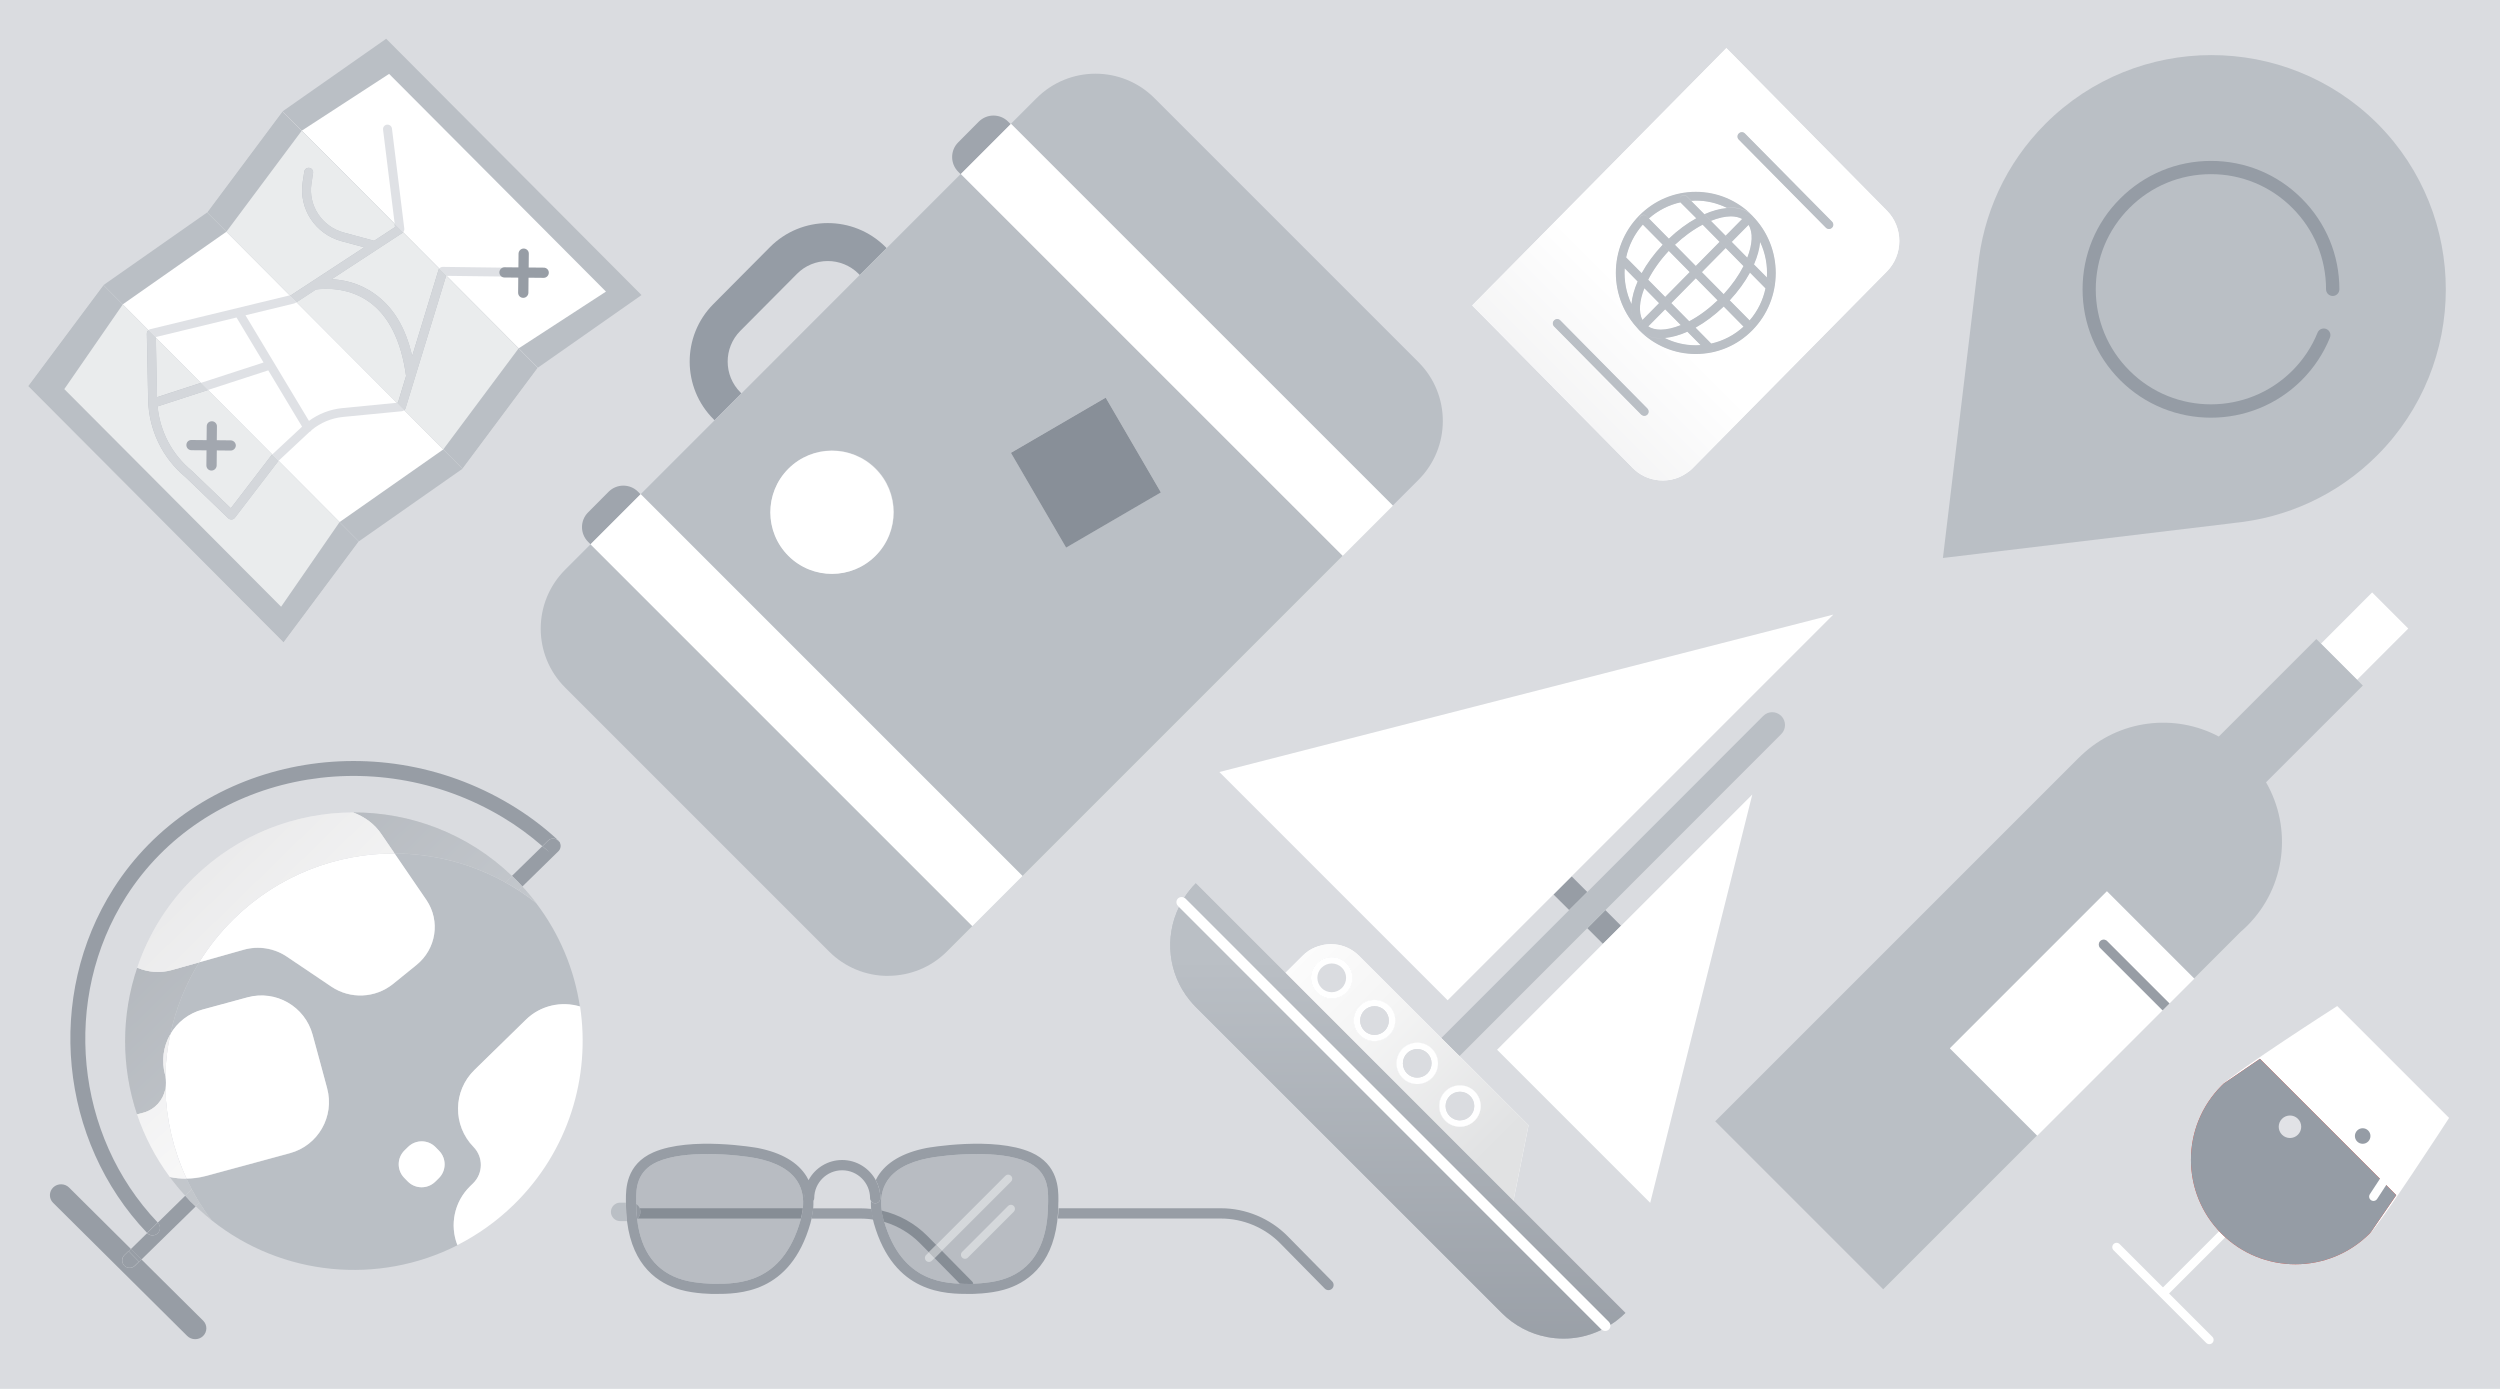 <svg xmlns="http://www.w3.org/2000/svg" width="360" height="200" viewBox="0 0 360 200"><path fill="#DADCE0" d="M0,0h360v200H0V0z"/><linearGradient id="a" gradientUnits="userSpaceOnUse" x1="-3552.142" y1="2022.642" x2="-3552.142" y2="2022.642" gradientTransform="matrix(-31.663 31.663 -31.663 -31.663 -48184.977 176581.219)"><stop offset="0" style="stop-color:#FFFFFF"/><stop offset="1" style="stop-color:#E6E6E7"/></linearGradient><path fill="#FFF" d="M238.86,69.16c-1.37-0.13-2.7-0.73-3.75-1.79C236.11,68.39,237.44,69.03,238.86,69.16z M240.31,36.14	c-1.25,1.33-2.26,2.76-2.96,4.14l2.44,2.47l3.53-3.57L240.31,36.14z"/><linearGradient id="b" gradientUnits="userSpaceOnUse" x1="-3552.394" y1="2023.141" x2="-3551.394" y2="2023.141" gradientTransform="matrix(-31.663 31.663 -31.663 -31.663 -48184.977 176581.219)"><stop offset="0" style="stop-color:#FFFFFF"/><stop offset="1" style="stop-color:#E6E6E7"/></linearGradient><path fill="url(#b)" d="M240.31,36.14c-1.25,1.33-2.26,2.76-2.96,4.14l2.44,2.47l3.53-3.57L240.31,36.14z"/><path fill="#FFF" d="M244.16,47.18l2.26,2.29c1.74-0.39,3.34-1.23,4.65-2.44l-2.85-2.89C246.92,45.38,245.54,46.41,244.16,47.18	L244.16,47.18z"/><linearGradient id="c" gradientUnits="userSpaceOnUse" x1="-3552.394" y1="2022.901" x2="-3551.394" y2="2022.901" gradientTransform="matrix(-31.663 31.663 -31.663 -31.663 -48184.977 176581.219)"><stop offset="0" style="stop-color:#FFFFFF"/><stop offset="1" style="stop-color:#E6E6E7"/></linearGradient><path fill="url(#c)" d="M244.16,47.18l2.26,2.29c1.74-0.39,3.34-1.23,4.65-2.44l-2.85-2.89	C246.92,45.38,245.54,46.41,244.16,47.18L244.16,47.18z"/><path fill="#FFF" d="M236.79,41.51c-0.71,1.82-0.85,3.46-0.28,4.56l2.39-2.42C238.9,43.65,236.79,41.51,236.79,41.51z"/><linearGradient id="d" gradientUnits="userSpaceOnUse" x1="-3552.394" y1="2023.126" x2="-3551.394" y2="2023.126" gradientTransform="matrix(-31.663 31.663 -31.663 -31.663 -48184.977 176581.219)"><stop offset="0" style="stop-color:#FFFFFF"/><stop offset="1" style="stop-color:#E6E6E7"/></linearGradient><path fill="url(#d)" d="M236.79,41.51c-0.71,1.82-0.85,3.46-0.28,4.56l2.39-2.42C238.9,43.65,236.79,41.51,236.79,41.51z"/><path fill="#FFF" d="M245.18,32.36c-1.34,0.7-2.71,1.7-3.98,2.89l3,3.04l3.42-3.46L245.18,32.36z"/><linearGradient id="e" gradientUnits="userSpaceOnUse" x1="-3552.394" y1="2023.142" x2="-3551.394" y2="2023.142" gradientTransform="matrix(-31.663 31.663 -31.663 -31.663 -48184.977 176581.219)"><stop offset="0" style="stop-color:#FFFFFF"/><stop offset="1" style="stop-color:#E6E6E7"/></linearGradient><path fill="url(#e)" d="M245.18,32.36c-1.34,0.7-2.71,1.7-3.98,2.89l3,3.04l3.42-3.46L245.18,32.36z"/><path fill="#FFF" d="M237.35,47.01c0.47,0.3,1.08,0.46,1.8,0.46c0.87,0,1.85-0.24,2.88-0.65l-2.25-2.27L237.35,47.01	L237.35,47.01z"/><linearGradient id="f" gradientUnits="userSpaceOnUse" x1="-3552.394" y1="2023.029" x2="-3551.394" y2="2023.029" gradientTransform="matrix(-31.663 31.663 -31.663 -31.663 -48184.977 176581.219)"><stop offset="0" style="stop-color:#FFFFFF"/><stop offset="1" style="stop-color:#E6E6E7"/></linearGradient><path fill="url(#f)" d="M237.35,47.01c0.47,0.3,1.08,0.46,1.8,0.46c0.87,0,1.85-0.24,2.88-0.65l-2.25-2.27L237.35,47.01	L237.35,47.01z"/><path fill="#FFF" d="M244.2,40.07l-3.53,3.57l2.58,2.61c1.38-0.73,2.79-1.76,4.09-3.01L244.2,40.07z"/><linearGradient id="g" gradientUnits="userSpaceOnUse" x1="-3552.394" y1="2023.016" x2="-3551.394" y2="2023.016" gradientTransform="matrix(-31.663 31.663 -31.663 -31.663 -48184.977 176581.219)"><stop offset="0" style="stop-color:#FFFFFF"/><stop offset="1" style="stop-color:#E6E6E7"/></linearGradient><path fill="url(#g)" d="M244.2,40.07l-3.53,3.57l2.58,2.61c1.38-0.73,2.79-1.76,4.09-3.01L244.2,40.07z"/><path fill="#FFF" d="M251.61,37.09c0.74-1.9,0.85-3.61,0.18-4.7l-2.41,2.44L251.61,37.09L251.61,37.09z"/><linearGradient id="h" gradientUnits="userSpaceOnUse" x1="-3552.394" y1="2023.032" x2="-3551.394" y2="2023.032" gradientTransform="matrix(-31.663 31.663 -31.663 -31.663 -48184.977 176581.219)"><stop offset="0" style="stop-color:#FFFFFF"/><stop offset="1" style="stop-color:#E6E6E7"/></linearGradient><path fill="url(#h)" d="M251.61,37.09c0.74-1.9,0.85-3.61,0.18-4.7l-2.41,2.44L251.61,37.09L251.61,37.09z"/><path fill="#FFF" d="M244.26,31.43l-2.21-2.24l-0.03-0.04c-1.68,0.37-3.24,1.16-4.56,2.32l2.85,2.89	C241.57,33.16,242.92,32.17,244.26,31.43z"/><linearGradient id="i" gradientUnits="userSpaceOnUse" x1="-3552.394" y1="2023.255" x2="-3551.394" y2="2023.255" gradientTransform="matrix(-31.663 31.663 -31.663 -31.663 -48184.977 176581.219)"><stop offset="0" style="stop-color:#FFFFFF"/><stop offset="1" style="stop-color:#E6E6E7"/></linearGradient><path fill="url(#i)" d="M244.26,31.43l-2.21-2.24l-0.03-0.04c-1.68,0.37-3.24,1.16-4.56,2.32l2.85,2.89	C241.57,33.16,242.92,32.17,244.26,31.43z"/><path fill="#FFF" d="M248.5,35.72l-3.42,3.46l3.13,3.17c1.2-1.31,2.17-2.69,2.85-4.04L248.5,35.72L248.5,35.72z"/><linearGradient id="j" gradientUnits="userSpaceOnUse" x1="-3552.394" y1="2023.017" x2="-3551.394" y2="2023.017" gradientTransform="matrix(-31.663 31.663 -31.663 -31.663 -48184.977 176581.219)"><stop offset="0" style="stop-color:#FFFFFF"/><stop offset="1" style="stop-color:#E6E6E7"/></linearGradient><path fill="url(#j)" d="M248.5,35.72l-3.42,3.46l3.13,3.17c1.2-1.31,2.17-2.69,2.85-4.04L248.5,35.72L248.5,35.72z"/><path fill="#FFF" d="M249.09,43.25l2.85,2.88c1.17-1.36,1.93-2.95,2.28-4.61L252,39.27C251.28,40.6,250.29,41.95,249.09,43.25z"/><linearGradient id="k" gradientUnits="userSpaceOnUse" x1="-3552.394" y1="2022.902" x2="-3551.394" y2="2022.902" gradientTransform="matrix(-31.663 31.663 -31.663 -31.663 -48184.977 176581.219)"><stop offset="0" style="stop-color:#FFFFFF"/><stop offset="1" style="stop-color:#E6E6E7"/></linearGradient><path fill="url(#k)" d="M249.09,43.25l2.85,2.88c1.17-1.36,1.93-2.95,2.28-4.61L252,39.27	C251.28,40.6,250.29,41.95,249.09,43.25z"/><path fill="#FFF" d="M250.86,31.54c-0.45-0.24-0.99-0.37-1.63-0.37c-0.86,0-1.83,0.23-2.85,0.64l2.11,2.13L250.86,31.54	L250.86,31.54z"/><linearGradient id="l" gradientUnits="userSpaceOnUse" x1="-3552.394" y1="2023.128" x2="-3551.394" y2="2023.128" gradientTransform="matrix(-31.663 31.663 -31.663 -31.663 -48184.977 176581.219)"><stop offset="0" style="stop-color:#FFFFFF"/><stop offset="1" style="stop-color:#E6E6E7"/></linearGradient><path fill="url(#l)" d="M250.86,31.54c-0.45-0.24-0.99-0.37-1.63-0.37c-0.86,0-1.83,0.23-2.85,0.64l2.11,2.13L250.86,31.54	L250.86,31.54z"/><path fill="#FFF" d="M239.72,48.67c1.38,0.68,2.9,1.05,4.48,1.05l0.68-0.03l-1.89-1.91C241.84,48.28,240.74,48.59,239.72,48.67	L239.72,48.67z"/><linearGradient id="m" gradientUnits="userSpaceOnUse" x1="-3552.394" y1="2022.952" x2="-3551.394" y2="2022.952" gradientTransform="matrix(-31.663 31.663 -31.663 -31.663 -48184.977 176581.219)"><stop offset="0" style="stop-color:#FFFFFF"/><stop offset="1" style="stop-color:#E6E6E7"/></linearGradient><path fill="url(#m)" d="M239.72,48.67c1.38,0.68,2.9,1.05,4.48,1.05l0.68-0.03l-1.89-1.91	C241.84,48.28,240.74,48.59,239.72,48.67L239.72,48.67z"/><path fill="#FFF" d="M239.42,35.24l-2.85-2.88c-1.19,1.34-2.02,2.97-2.4,4.72l2.23,2.26C237.15,37.96,238.17,36.57,239.42,35.24z"/><linearGradient id="n" gradientUnits="userSpaceOnUse" x1="-3552.394" y1="2023.254" x2="-3551.394" y2="2023.254" gradientTransform="matrix(-31.663 31.663 -31.663 -31.663 -48184.977 176581.219)"><stop offset="0" style="stop-color:#FFFFFF"/><stop offset="1" style="stop-color:#E6E6E7"/></linearGradient><path fill="url(#n)" d="M239.42,35.24l-2.85-2.88c-1.19,1.34-2.02,2.97-2.4,4.72l2.23,2.26	C237.15,37.96,238.17,36.57,239.42,35.24z"/><path fill="#FFF" d="M238.86,69.16c0.39,0.04,0.79,0.04,1.18,0c0.39-0.04,0.78-0.11,1.16-0.23c0.32-0.1,0.63-0.22,0.93-0.37	c0.42-0.21,0.82-0.46,1.19-0.76c0.16-0.13,0.32-0.27,0.47-0.43L271.7,39.1c1.2-1.21,1.8-2.8,1.8-4.39s-0.6-3.18-1.8-4.39L248.6,6.93	L212,43.98l23.11,23.4C236.11,68.4,237.44,69.03,238.86,69.16z M250.38,19.21c0.25-0.25,0.64-0.25,0.89,0l12.54,12.69	c0.24,0.25,0.24,0.64,0,0.89c-0.25,0.24-0.65,0.24-0.89-0.01L250.38,20.1C250.14,19.85,250.14,19.46,250.38,19.21z M236.04,31.07	c2.18-2.2,5.07-3.42,8.15-3.42s5.98,1.21,8.15,3.42c4.49,4.54,4.49,11.94,0,16.48c-2.18,2.2-5.07,3.42-8.15,3.42	s-5.97-1.21-8.15-3.42C231.55,43.01,231.55,35.62,236.04,31.07z M223.8,46.12c0.25-0.25,0.64-0.25,0.89,0l12.54,12.69	c0.24,0.25,0.24,0.64,0,0.89c-0.25,0.24-0.65,0.24-0.89-0.01L223.8,47.01C223.55,46.76,223.55,46.37,223.8,46.12z"/><linearGradient id="o" gradientUnits="userSpaceOnUse" x1="-3552.394" y1="2023.08" x2="-3551.394" y2="2023.08" gradientTransform="matrix(-31.663 31.663 -31.663 -31.663 -48184.977 176581.219)"><stop offset="0" style="stop-color:#FFFFFF"/><stop offset="1" style="stop-color:#E6E6E7"/></linearGradient><path fill="url(#o)" d="M238.86,69.16c0.39,0.04,0.79,0.04,1.18,0c0.39-0.04,0.78-0.11,1.16-0.23	c0.32-0.1,0.63-0.22,0.93-0.37c0.42-0.21,0.82-0.46,1.19-0.76c0.16-0.13,0.32-0.27,0.47-0.43L271.7,39.1c1.2-1.21,1.8-2.8,1.8-4.39	s-0.6-3.18-1.8-4.39L248.6,6.93L212,43.98l23.11,23.4C236.11,68.4,237.44,69.03,238.86,69.16z M250.38,19.21	c0.25-0.25,0.64-0.25,0.89,0l12.54,12.69c0.24,0.25,0.24,0.64,0,0.89c-0.25,0.24-0.65,0.24-0.89-0.01L250.38,20.1	C250.14,19.85,250.14,19.46,250.38,19.21z M236.04,31.07c2.18-2.2,5.07-3.42,8.15-3.42s5.98,1.21,8.15,3.42	c4.49,4.54,4.49,11.94,0,16.48c-2.18,2.2-5.07,3.42-8.15,3.42s-5.97-1.21-8.15-3.42C231.55,43.01,231.55,35.62,236.04,31.07z M223.8,46.12c0.25-0.25,0.64-0.25,0.89,0l12.54,12.69c0.24,0.25,0.24,0.64,0,0.89c-0.25,0.24-0.65,0.24-0.89-0.01L223.8,47.01	C223.55,46.76,223.55,46.37,223.8,46.12z"/><path fill="#FFF" d="M233.96,38.64c-0.11,1.75,0.21,3.52,0.97,5.14c0.09-1.01,0.4-2.11,0.89-3.25L233.96,38.64z"/><linearGradient id="p" gradientUnits="userSpaceOnUse" x1="-3552.394" y1="2023.202" x2="-3551.394" y2="2023.202" gradientTransform="matrix(-31.663 31.663 -31.663 -31.663 -48184.977 176581.219)"><stop offset="0" style="stop-color:#FFFFFF"/><stop offset="1" style="stop-color:#E6E6E7"/></linearGradient><path fill="url(#p)" d="M233.96,38.64c-0.11,1.75,0.21,3.52,0.97,5.14c0.09-1.01,0.4-2.11,0.89-3.25L233.96,38.64z"/><path fill="#FFF" d="M248.67,29.96c-1.38-0.68-2.9-1.05-4.48-1.05l-0.63,0.03l1.88,1.9C246.57,30.34,247.66,30.04,248.67,29.96z"/><linearGradient id="q" gradientUnits="userSpaceOnUse" x1="-3552.394" y1="2023.203" x2="-3551.394" y2="2023.203" gradientTransform="matrix(-31.663 31.663 -31.663 -31.663 -48184.977 176581.219)"><stop offset="0" style="stop-color:#FFFFFF"/><stop offset="1" style="stop-color:#E6E6E7"/></linearGradient><path fill="url(#q)" d="M248.67,29.96c-1.38-0.68-2.9-1.05-4.48-1.05l-0.63,0.03l1.88,1.9	C246.57,30.34,247.66,30.04,248.67,29.96z"/><path fill="#FFF" d="M253.46,34.85c-0.09,1-0.39,2.09-0.88,3.22l1.85,1.87C254.53,38.2,254.21,36.45,253.46,34.85z"/><linearGradient id="r" gradientUnits="userSpaceOnUse" x1="-3552.394" y1="2022.954" x2="-3551.394" y2="2022.954" gradientTransform="matrix(-31.663 31.663 -31.663 -31.663 -48184.977 176581.219)"><stop offset="0" style="stop-color:#FFFFFF"/><stop offset="1" style="stop-color:#E6E6E7"/></linearGradient><path fill="url(#r)" d="M253.46,34.85c-0.09,1-0.39,2.09-0.88,3.22l1.85,1.87C254.53,38.2,254.21,36.45,253.46,34.85z"/><path fill="#BABFC5" d="M253.46,34.85c0.75,1.6,1.08,3.36,0.97,5.09l0.79,0.8c0.24,0.25,0.24,0.64,0,0.89	c-0.25,0.24-0.65,0.24-0.89-0.01l-0.1-0.1c-0.35,1.67-1.11,3.26-2.28,4.61l0.2,0.21c0.24,0.25,0.24,0.64,0,0.89	c-0.25,0.24-0.65,0.24-0.89-0.01l-0.19-0.19c-1.31,1.21-2.91,2.05-4.65,2.44l0.13,0.13c0.24,0.25,0.24,0.64,0,0.89	c-0.25,0.24-0.65,0.24-0.89-0.01l-0.78-0.79l-0.68,0.03c-1.58,0-3.1-0.37-4.48-1.05c-0.19,0.02-0.38,0.05-0.57,0.05	c-1.28,0-2.36-0.4-3.11-1.16c2.18,2.2,5.07,3.42,8.15,3.42s5.98-1.21,8.15-3.42c4.49-4.55,4.49-11.94,0-16.48	C253.25,31.98,253.59,33.31,253.46,34.85L253.46,34.85z M234.93,43.78c-0.75-1.6-1.08-3.37-0.97-5.14l-0.8-0.81	c-0.24-0.25-0.24-0.64,0-0.89c0.25-0.24,0.64-0.24,0.89,0l0.12,0.12c0.37-1.71,1.17-3.34,2.4-4.72l-0.33-0.33	c-0.24-0.25-0.24-0.64,0-0.89c0.25-0.25,0.64-0.25,0.89,0l0.32,0.33c1.3-1.15,2.87-1.95,4.56-2.32c-0.21-0.25-0.2-0.62,0.03-0.85	c0.25-0.25,0.64-0.25,0.89,0l0.63,0.63l0.63-0.03c1.58,0,3.1,0.37,4.48,1.05c0.19-0.02,0.39-0.05,0.57-0.05	c1.28,0,2.36,0.4,3.11,1.16c-2.18-2.2-5.07-3.42-8.15-3.42s-5.97,1.21-8.15,3.42c-4.49,4.54-4.49,11.94,0,16.48	C235.14,46.64,234.79,45.32,234.93,43.78L234.93,43.78z M244.26,31.43c-1.34,0.74-2.68,1.73-3.94,2.93l0.88,0.89	c1.27-1.2,2.64-2.19,3.98-2.89C245.18,32.36,244.26,31.43,244.26,31.43z M239.42,35.24c-1.25,1.33-2.27,2.72-3.02,4.09l0.94,0.95	c0.71-1.38,1.71-2.81,2.96-4.14L239.42,35.24z M251.06,38.32c-0.68,1.34-1.65,2.73-2.85,4.04l0.88,0.89c1.2-1.29,2.18-2.65,2.9-3.98	L251.06,38.32z M247.33,43.25c-1.3,1.25-2.7,2.28-4.09,3.01l0.92,0.93c1.38-0.77,2.76-1.8,4.05-3.04	C248.21,44.15,247.33,43.25,247.33,43.25z M239.72,48.67c1.02-0.09,2.13-0.39,3.26-0.9l-0.95-0.96c-1.03,0.41-2.01,0.65-2.88,0.65	c-0.72,0-1.33-0.15-1.8-0.46l-0.21,0.21c-0.12,0.12-0.28,0.19-0.45,0.19c-0.16,0-0.32-0.06-0.44-0.18	c-0.25-0.24-0.25-0.63-0.01-0.88c0,0,0.01-0.01,0.01-0.01l0.26-0.27c-0.57-1.1-0.44-2.74,0.28-4.56l-0.97-0.98	c-0.5,1.14-0.8,2.24-0.89,3.25c-0.14,1.54,0.21,2.86,1.11,3.78c0.75,0.76,1.83,1.16,3.11,1.16	C239.33,48.72,239.53,48.69,239.72,48.67L239.72,48.67z M248.67,29.96c-1.01,0.08-2.1,0.39-3.23,0.88l0.95,0.96	c1.01-0.4,1.99-0.64,2.85-0.64c0.64,0,1.18,0.13,1.63,0.37l0.39-0.39c0.24-0.25,0.64-0.25,0.89,0c0.25,0.24,0.25,0.64,0,0.89	l-0.36,0.36c0.67,1.09,0.56,2.8-0.18,4.7l0.97,0.98c0.49-1.13,0.79-2.22,0.88-3.22c0.14-1.54-0.21-2.86-1.11-3.77	c-0.75-0.76-1.82-1.16-3.11-1.16C249.05,29.91,248.86,29.94,248.67,29.96L248.67,29.96z M243.31,39.18l-3.52,3.57l0.88,0.9	l3.53-3.58L243.31,39.18z M249.38,34.83l2.41-2.44l0.36-0.36c0.24-0.25,0.24-0.64,0-0.89c-0.25-0.24-0.64-0.24-0.89,0l-0.39,0.39	l-2.37,2.4L249.38,34.83L249.38,34.83z M247.61,34.83l-3.41,3.46l0.88,0.89l3.42-3.46L247.61,34.83z M238.9,43.65l-2.39,2.42	l-0.26,0.27c-0.24,0.25-0.24,0.64,0,0.89c0.25,0.24,0.65,0.24,0.89-0.01l0.21-0.21l2.44-2.47L238.9,43.65L238.9,43.65z M240.31,36.14l3.01,3.05l0.88,0.89l3.13,3.17l0.88,0.89l2.85,2.89l0.19,0.19c0.12,0.12,0.28,0.19,0.45,0.19	c0.16,0,0.32-0.06,0.44-0.18c0.25-0.24,0.25-0.64,0-0.89l-0.2-0.21l-2.85-2.88l-0.88-0.89l-3.13-3.17l-0.88-0.89l-3-3.04l-0.88-0.89	l-2.85-2.89l-0.32-0.33c-0.24-0.25-0.63-0.25-0.88-0.01c0,0-0.01,0.01-0.01,0.01c-0.25,0.24-0.25,0.64,0,0.89l0.33,0.33l2.85,2.88	L240.31,36.14L240.31,36.14z M236.79,41.51l2.11,2.14l0.88,0.89l2.25,2.27l0.95,0.96l1.89,1.91l0.78,0.79	c0.12,0.12,0.28,0.19,0.45,0.19c0.16,0,0.32-0.06,0.44-0.18c0.25-0.24,0.25-0.64,0-0.89l-0.13-0.13l-2.26-2.29l-0.92-0.93	l-2.58-2.61l-0.88-0.89l-2.44-2.47l-0.94-0.95l-2.23-2.26l-0.12-0.12c-0.24-0.25-0.63-0.25-0.88-0.01c0,0-0.01,0.01-0.01,0.01	c-0.25,0.24-0.25,0.64,0,0.89l0.8,0.81l1.86,1.89C235.81,40.53,236.79,41.51,236.79,41.51z M244.26,31.43l0.92,0.93l2.44,2.47	l0.88,0.89l2.56,2.6l0.94,0.95l2.22,2.25l0.1,0.1c0.12,0.12,0.28,0.19,0.45,0.19c0.16,0,0.32-0.06,0.44-0.18	c0.25-0.24,0.25-0.64,0-0.89l-0.79-0.8l-1.85-1.87l-0.97-0.98l-2.23-2.26l-0.88-0.89l-2.11-2.13l-0.95-0.96l-1.88-1.9l-0.63-0.63	c-0.24-0.25-0.63-0.25-0.88-0.01c0,0-0.01,0.01-0.01,0.01c-0.23,0.23-0.24,0.6-0.03,0.85l0.03,0.04	C242.03,29.21,244.26,31.43,244.26,31.43z M262.92,32.79c0.12,0.12,0.28,0.19,0.45,0.19c0.16,0,0.32-0.06,0.44-0.18	c0.25-0.24,0.25-0.64,0-0.89l-12.54-12.69c-0.24-0.25-0.63-0.25-0.88-0.01c0,0-0.01,0.01-0.01,0.01c-0.25,0.24-0.25,0.64,0,0.89	L262.92,32.79L262.92,32.79z M236.78,59.89c0.16,0,0.32-0.06,0.44-0.18c0.25-0.24,0.25-0.64,0-0.89l-12.54-12.69	c-0.24-0.25-0.63-0.25-0.88-0.01c0,0-0.01,0.01-0.01,0.01c-0.25,0.24-0.25,0.64,0,0.89l12.54,12.69	C236.46,59.82,236.62,59.89,236.78,59.89z"/><path fill="#FFF" d="M334.22,92.69l7.37-7.38l5.2,5.2l-7.37,7.38L334.22,92.69z"/><path fill="#BABFC5" d="M299.19,109.27l-52.2,52.2l24.19,24.19l22.15-22.15l-12.55-12.55l13.07-13.07l9.54-9.54l3.61,3.61l8.94,8.94	l6.74-6.74c0.32-0.28,0.64-0.57,0.93-0.86c5.6-5.6,6.48-14.1,2.7-20.65l13.94-13.93l-0.81-0.81l-5.21-5.21l-0.68-0.68l-14.04,14.04	c-6.34-3.37-14.35-2.46-19.79,2.7L299.19,109.27L299.19,109.27z"/><path fill="#FFF" d="M315.98,140.93l-0.03-0.03l-8.94-8.94l-3.61-3.61l-9.54,9.54l-13.07,13.07l12.55,12.55l0.03,0.03	L315.98,140.93L315.98,140.93z M312.41,144.5l-0.99,0.99l-8.98-8.98c-0.27-0.27-0.27-0.72,0-0.99c0.27-0.28,0.72-0.28,0.99,0	L312.41,144.5z"/><path fill="#979DA5" d="M303.42,135.52c-0.26-0.27-0.7-0.28-0.97-0.02c-0.01,0.01-0.01,0.01-0.02,0.02c-0.27,0.27-0.27,0.72,0,0.99	l8.98,8.98l0.99-0.99L303.42,135.52z"/><path fill="#BABFC5" d="M294.55,17.82c13.16-13.16,34.55-13.18,47.75-0.07l0.03,0.03l0.01,0.01l0.01,0.01l0.03,0.03 c13.11,13.19,13.09,34.59-0.07,47.75c-5.77,5.77-13.12,9.01-20.67,9.73v0.01l-41.86,5.03l5.03-41.86h0.01 C285.54,30.94,288.78,23.59,294.55,17.82z"/><path fill="#959CA5" d="M299.89,41.66c0-4.94,1.92-9.58,5.42-13.07c3.49-3.49,8.14-5.42,13.07-5.42c4.94,0,9.58,1.92,13.07,5.42 c3.49,3.49,5.42,8.13,5.42,13.07c0,0.53-0.43,0.96-0.96,0.96c-0.53,0-0.96-0.43-0.96-0.96c0-4.43-1.72-8.59-4.86-11.72 c-3.1-3.12-7.32-4.87-11.72-4.86c-4.43,0-8.59,1.72-11.72,4.86c-3.13,3.13-4.86,7.29-4.86,11.72s1.72,8.59,4.86,11.72 c6.46,6.46,16.98,6.46,23.44,0c1.58-1.58,2.81-3.43,3.64-5.48c0.2-0.49,0.76-0.72,1.25-0.53c0.49,0.2,0.73,0.75,0.53,1.25 c-0.93,2.29-2.3,4.35-4.06,6.12c-7.21,7.21-18.94,7.21-26.15,0C301.82,51.24,299.89,46.6,299.89,41.66L299.89,41.66z"/><path fill="#FFF" d="M352.67,160.98l-16.11-16.11c0,0-14.56,9.32-16.63,11.43c-5.9,5.9-5.91,15.46-0.03,21.34 s15.44,5.87,21.34-0.03C342.44,176.75,352.67,160.98,352.67,160.98L352.67,160.98z M318.14,193.56c-0.16,0-0.32-0.06-0.44-0.18 l-13.35-13.35c-0.24-0.24-0.24-0.64,0-0.88c0.23-0.24,0.62-0.25,0.86-0.02c0.01,0.01,0.01,0.01,0.02,0.02l13.35,13.35 c0.24,0.24,0.24,0.64,0,0.88C318.46,193.5,318.3,193.56,318.14,193.56z"/><path fill="#FFF" d="M311.72,186.63c-0.16,0-0.32-0.06-0.44-0.18c-0.24-0.24-0.24-0.64,0-0.88l8.27-8.27 c0.25-0.25,0.64-0.24,0.88,0s0.24,0.64,0,0.88l-8.27,8.27C312.04,186.57,311.88,186.63,311.72,186.63z"/><path fill="#EA4335" d="M341.24,177.62c0.11-0.11,0.28-0.36,0.28-0.36l3.54-5.16l-19.63-19.63l-5.17,3.53 c-0.11,0.1-0.22,0.2-0.33,0.31c-5.9,5.9-5.91,15.46-0.03,21.34C325.78,183.53,335.34,183.52,341.24,177.62L341.24,177.62z"/><path fill="#959CA5" d="M341.24,177.62c0.11-0.11,0.28-0.36,0.28-0.36l3.54-5.16l-19.63-19.63l-5.17,3.53 c-0.11,0.1-0.22,0.2-0.33,0.31c-5.9,5.9-5.91,15.46-0.03,21.34C325.78,183.53,335.34,183.52,341.24,177.62L341.24,177.62z"/><ellipse transform="matrix(0.707 -0.707 0.707 0.707 -18.117 280.732)" fill="#E1E2E6" cx="329.81" cy="162.23" rx="1.62" ry="1.62"/><ellipse transform="matrix(0.707 -0.707 0.707 0.707 -15.989 288.527)" fill="#959CA5" cx="340.28" cy="163.56" rx="1.12" ry="1.12"/><path fill="none" stroke="#FFF" stroke-width="1.249" stroke-linecap="round" stroke-linejoin="round" stroke-miterlimit="10" d="M348.86,161.48l-7.08,10.83"/><g><path fill="#BABFC5" d="M77.45,52.95l14.93-10.46L55.61,5.58L40.68,16.04L77.45,52.95z"/><path fill="#FFF" d="M74.68,50.17l12.58-8.18L56.03,10.64l-12.58,8.18L74.68,50.17z"/><path fill="#F1F1F2" d="M14.9,41.05L4.05,55.6l36.78,36.91l10.84-14.55L14.9,41.05z"/><path fill="#BABFC5" d="M14.9,41.05L4.05,55.6l36.78,36.91l10.84-14.55L14.9,41.05z"/><path fill="#F1F1F2" d="M66.6,67.5l10.85-14.55L40.68,16.04L29.83,30.59L66.6,67.5z"/><path fill="#BABFC5" d="M66.6,67.5l10.85-14.55L40.68,16.04L29.83,30.59L66.6,67.5z"/><path fill="#BABFC5" d="M51.67,77.96L66.6,67.5L29.83,30.59L14.9,41.05L51.67,77.96z"/><path fill="#FFF" d="M48.9,75.18l14.93-10.46L32.6,33.37L17.67,43.83L48.9,75.18z"/><path fill="none" d="M37.94,52.2l-3.89-6.49l-11.61,2.82v0.09l6.49,6.51L37.94,52.2z M42.36,43.7l-7.01,1.7l9.13,15.21 c1.4-1.03,3.04-1.66,4.77-1.84L57.14,58L42.71,43.52l-0.14,0.09C42.5,43.65,42.44,43.68,42.36,43.7z M43.49,61.44l-4.87-8.11 l-8.67,2.82l9.25,9.29L43.49,61.44z"/><path fill="#EAECED" d="M33.82,74.55c-0.11,0.15-0.28,0.24-0.46,0.25h-0.05c-0.17,0-0.33-0.06-0.45-0.18l-6.09-5.86 c-3.37-2.76-5.35-6.85-5.44-11.2l-0.19-9.52c0-0.2,0.09-0.37,0.23-0.49l-3.69-3.71L9.26,56.03l31.22,31.34l8.42-12.19l-8.8-8.83 l-0.01,0.01C40.09,66.36,33.82,74.55,33.82,74.55z"/><path fill="#EAECED" d="M27.63,67.8l5.61,5.39l5.87-7.66c0.02-0.03,0.05-0.05,0.07-0.08l0.02-0.01l-9.25-9.28l-7.26,2.36 C23.03,62.12,24.78,65.47,27.63,67.8z M28.93,55.13l-6.49-6.51l0.17,8.57L28.93,55.13z M52.44,35.61l-3.26-0.88 c-3.78-1.02-6.18-4.67-5.6-8.49l0.23-1.53c0.05-0.35,0.38-0.59,0.73-0.54s0.59,0.38,0.54,0.73l-0.23,1.53 c-0.49,3.18,1.52,6.21,4.66,7.06l4.36,1.18l3.01-1.97l-0.05-0.44L43.45,18.82L32.6,33.37l9.13,9.16l0.23-0.06 C41.96,42.47,52.44,35.61,52.44,35.61z M57.3,57.98l1.17-3.84c-0.69-5.07-2.49-8.67-5.36-10.71c-3.09-2.19-6.67-1.88-7.61-1.75 l-2.8,1.83L57.14,58L57.3,57.98z M58.4,58.77c-0.04,0.12-0.11,0.22-0.2,0.3l5.63,5.65l10.85-14.55L64.27,39.72h-0.03L58.4,58.77z"/><path fill="#EAECED" d="M47.75,40.21c1.66,0.07,3.94,0.51,6.15,2.08c2.71,1.91,4.5,4.83,5.45,8.99l3.79-12.4 c0.02-0.07,0.06-0.13,0.1-0.19l-5.21-5.23c-0.03,0.03-0.06,0.07-0.1,0.09C57.93,33.55,47.75,40.21,47.75,40.21z"/><path fill="#DFE1E5" d="M58.22,32.93l-1.78-14.42c-0.04-0.35-0.37-0.6-0.72-0.56c-0.35,0.04-0.6,0.37-0.56,0.72l1.68,13.59 l1.2,1.2C58.17,33.32,58.24,33.13,58.22,32.93z M49.26,58.77c-1.73,0.18-3.37,0.81-4.77,1.84L35.35,45.4l7.01-1.7 c0.07-0.02,0.14-0.05,0.2-0.09l0.14-0.09l-0.98-0.99L21.64,47.4c-0.1,0.02-0.19,0.08-0.26,0.15l1.07,1.07v-0.09l11.61-2.81 l3.89,6.48l-9.01,2.93l1.02,1.02l8.67-2.82l4.87,8.11l-4.29,4l0.91,0.91l4.41-4.12c0.01-0.01,0.03-0.02,0.04-0.04 c0.03-0.01,0.07-0.02,0.1-0.04c0.09-0.06,0.16-0.14,0.21-0.23c1.28-1.06,2.85-1.71,4.5-1.88l8.47-0.82 c0.13-0.01,0.25-0.07,0.35-0.15L57.14,58L49.26,58.77z M75.33,38.58l-11.56-0.15h-0.01c-0.21,0-0.4,0.1-0.52,0.26l1.02,1.03 l11.05,0.14h0.01c0.35,0,0.64-0.28,0.64-0.63c0.01-0.35-0.26-0.64-0.61-0.65C75.34,38.58,75.34,38.58,75.33,38.58z"/><path fill="#D4D7DB" d="M39.18,65.45c-0.03,0.02-0.05,0.05-0.07,0.08l-5.87,7.66l-5.61-5.39c-2.85-2.33-4.6-5.68-4.93-9.28 l7.26-2.36l-1.02-1.02l-6.32,2.06l-0.17-8.57l-1.07-1.07c-0.14,0.12-0.23,0.3-0.23,0.49l0.19,9.52c0.09,4.36,2.08,8.45,5.44,11.2 l6.09,5.86c0.12,0.12,0.28,0.18,0.45,0.18h0.05c0.18-0.01,0.35-0.1,0.46-0.25l6.27-8.19l0.01-0.01l-0.91-0.91H39.18z M63.15,38.88 l-3.79,12.4c-0.95-4.15-2.74-7.08-5.45-8.99c-1.81-1.27-3.94-1.99-6.15-2.08l10.18-6.66c0.04-0.03,0.07-0.06,0.1-0.09l-1.2-1.2 l0.05,0.44l-3.01,1.97l-4.36-1.18c-3.14-0.85-5.15-3.88-4.66-7.06l0.23-1.53c0.05-0.35-0.19-0.68-0.54-0.73 c-0.35-0.05-0.68,0.19-0.73,0.54l-0.23,1.53c-0.59,3.82,1.82,7.48,5.6,8.49l3.26,0.88l-10.49,6.87l-0.23,0.06l0.98,0.99l2.8-1.83 c0.94-0.13,4.52-0.45,7.61,1.75c2.87,2.03,4.66,5.64,5.36,10.71L57.31,58h-0.17l1.07,1.07c0.09-0.08,0.16-0.18,0.2-0.3l5.83-19.05 h0.03l-1.02-1.03C63.2,38.74,63.17,38.81,63.15,38.88z"/><path fill="#979DA5" d="M78.3,38.54l-2.17-0.02l0.02-1.99c0.01-0.4-0.32-0.73-0.72-0.74c0,0-0.01,0-0.01,0h-0.01 c-0.4,0-0.73,0.33-0.74,0.73l-0.02,1.99l-1.99-0.02h-0.01c-0.4,0-0.73,0.33-0.74,0.73c0,0.41,0.32,0.74,0.73,0.74l1.99,0.02 l-0.02,2.17c0,0.41,0.32,0.74,0.73,0.74h0.01c0.4,0,0.73-0.33,0.74-0.73l0.02-2.17l2.17,0.02h0.01c0.4,0,0.73-0.33,0.74-0.73 c0.01-0.4-0.31-0.73-0.71-0.74C78.31,38.54,78.31,38.54,78.3,38.54z"/><path fill="#A2A7AF" d="M33.21,63.41l-1.99-0.02l0.02-1.99c0.01-0.4-0.32-0.73-0.72-0.74c0,0-0.01,0-0.01,0 c-0.44,0.01-0.74,0.32-0.74,0.73l-0.02,1.99l-2.17-0.02c-0.44-0.01-0.74,0.32-0.74,0.73c0,0.41,0.32,0.74,0.73,0.74l2.17,0.02 l-0.02,2.17c0,0.41,0.32,0.74,0.73,0.74h0.01c0.4,0,0.73-0.33,0.74-0.73l0.02-2.17l1.99,0.02h0.01c0.4,0,0.73-0.33,0.74-0.73 C33.95,63.74,33.62,63.42,33.21,63.41L33.21,63.41z"/></g><g><path fill="#9FA5AD" d="M91.87,70.8c-0.58-0.58-1.35-0.87-2.11-0.87c-0.77,0-1.54,0.3-2.13,0.89l-2.95,2.97 c-1.17,1.17-1.16,3.07,0.01,4.24l0.35,0.35l7.2-7.2L91.87,70.8z M145.54,17.88l-0.37-0.37c-0.58-0.58-1.35-0.87-2.11-0.87 c-0.77,0-1.54,0.3-2.13,0.89l-2.95,2.97c-1.17,1.17-1.16,3.07,0.01,4.24l0.35,0.35l3.6-3.6L145.54,17.88L145.54,17.88z"/><path fill="#959CA5" d="M102.9,60.52l3.87-3.87l-0.14-0.14c-2.45-2.43-2.46-6.41-0.03-8.86l8.16-8.21 c1.17-1.19,2.77-1.85,4.44-1.85c1.6,0,3.2,0.61,4.42,1.82l0.19,0.19l3.87-3.87l-0.2-0.2c-4.59-4.56-12.04-4.54-16.6,0.05 l-8.16,8.21c-4.56,4.59-4.54,12.04,0.05,16.6L102.9,60.52L102.9,60.52z"/><path fill="#BABFC5" d="M106.77,56.65l-3.87,3.87L92.25,71.17l-7.2,7.2l-3.67,3.67c-4.69,4.69-4.69,12.28,0,16.97l38.01,38.01 c2.25,2.25,5.31,3.52,8.49,3.51l0.1-0.01c3.04-0.03,6.06-1.19,8.38-3.51l57-57l-54.99-54.98l7.22-7.22l54.98,54.98l3.68-3.68 c4.69-4.69,4.69-12.29,0-16.97l-38.01-38.01c-4.69-4.69-12.28-4.69-16.97,0l-7.32,7.32l-3.6,3.6L127.7,35.7l-3.87,3.87 L106.77,56.65z M126.13,80c-3.46,3.48-9.07,3.49-12.55,0.04c-3.48-3.46-3.49-9.07-0.04-12.55s9.07-3.49,12.55-0.04 C129.57,70.9,129.59,76.52,126.13,80z M140.03,133.36L85.04,78.38l7.22-7.22l54.98,54.99L140.03,133.36z M159.22,57.25l7.95,13.65 l-13.65,7.95l-7.95-13.65C145.57,65.2,159.22,57.25,159.22,57.25z"/><ellipse transform="matrix(0.705 -0.709 0.709 0.705 -16.977 106.712)" fill="#FFF" cx="119.81" cy="73.77" rx="8.87" ry="8.87"/><path fill="#888F98" d="M145.57,65.21l13.65-7.95l7.95,13.65l-13.65,7.95C153.52,78.86,145.57,65.21,145.57,65.21z"/><path fill="#FFF" d="M85.04,78.38l7.22-7.22l54.98,54.98l-7.22,7.22C140.02,133.36,85.04,78.38,85.04,78.38z M138.36,25.06 l54.99,54.98l7.22-7.22l-54.99-54.98C145.58,17.84,138.36,25.06,138.36,25.06z"/></g><g><linearGradient id="s" gradientUnits="userSpaceOnUse" x1="-3577.161" y1="2040.083" x2="-3576.161" y2="2040.083" gradientTransform="matrix(-32.089 -32.089 32.089 -32.089 -180031.938 -49162.887)"><stop offset="0" style="stop-color:#E1E2E3"/><stop offset=".56" style="stop-color:#F5F5F5"/><stop offset="1" style="stop-color:#FFFFFF"/></linearGradient><path fill="url(#s)" d="M192.73,136.07c1.09,0.21,2.13,0.74,2.97,1.58C194.89,136.83,193.86,136.28,192.73,136.07z"/><linearGradient id="t" gradientUnits="userSpaceOnUse" x1="-3577.161" y1="2040.012" x2="-3576.161" y2="2040.012" gradientTransform="matrix(-32.089 -32.089 32.089 -32.089 -180031.938 -49162.887)"><stop offset="0" style="stop-color:#E1E2E3"/><stop offset=".56" style="stop-color:#F5F5F5"/><stop offset="1" style="stop-color:#FFFFFF"/></linearGradient><path fill="url(#t)" d="M188.47,136.91c0.54-0.36,1.14-0.59,1.75-0.75C189.61,136.32,189.01,136.55,188.47,136.91z"/><linearGradient id="u" gradientUnits="userSpaceOnUse" x1="-3577.161" y1="2040.055" x2="-3576.161" y2="2040.055" gradientTransform="matrix(-32.089 -32.089 32.089 -32.089 -180031.938 -49162.887)"><stop offset="0" style="stop-color:#E1E2E3"/><stop offset=".56" style="stop-color:#F5F5F5"/><stop offset="1" style="stop-color:#FFFFFF"/></linearGradient><path fill="url(#u)" d="M192.73,136.07c-0.36-0.07-0.73-0.11-1.1-0.11c-0.34,0-0.67,0.04-1,0.1 C191.33,135.93,192.04,135.93,192.73,136.07z"/><path fill="#DADCE0" d="M190.31,139.35c-0.81,0.81-0.81,2.12,0,2.92c0.4,0.4,0.93,0.61,1.46,0.61s1.06-0.2,1.46-0.61 c0.81-0.81,0.81-2.12,0-2.92c-0.4-0.4-0.93-0.61-1.46-0.61S190.71,138.94,190.31,139.35z"/><path fill="#979DA5" d="M228.57,128.45l-2.26-2.26l-2.61,2.61l2.26,2.25L228.57,128.45L228.57,128.45z M233.43,133.31l-2.26-2.26 l-2.6,2.61l2.25,2.25L233.43,133.31z"/><path fill="#BABFC5" d="M225.96,131.05l-18.42,18.43l2.61,2.61l18.42-18.43l2.61-2.61l25.32-25.34c0.72-0.72,0.72-1.89,0-2.61 c-0.12-0.12-0.25-0.21-0.38-0.29l-0.31-0.15c-0.41-0.14-0.87-0.14-1.28,0.02l-0.02,0.01c-0.22,0.09-0.43,0.23-0.61,0.41 l-25.32,25.34L225.96,131.05L225.96,131.05z"/><path fill="#FFF" d="M264,88.5l-88.41,22.67l32.87,32.87l15.24-15.24l2.61-2.61L264,88.5z M215.58,151.16l22.05,22.05l14.7-58.8 l-18.9,18.9l-2.61,2.6L215.58,151.16z"/><linearGradient id="v" gradientUnits="userSpaceOnUse" x1="-3577.161" y1="2040.094" x2="-3576.161" y2="2040.094" gradientTransform="matrix(-32.089 -32.089 32.089 -32.089 -180031.938 -49162.887)"><stop offset="0" style="stop-color:#E1E2E3"/><stop offset=".56" style="stop-color:#F5F5F5"/><stop offset="1" style="stop-color:#FFFFFF"/></linearGradient><path fill="url(#v)" d="M210.15,152.09l9.96,9.96L210.15,152.09z"/><linearGradient id="w" gradientUnits="userSpaceOnUse" x1="-3577.161" y1="2040.094" x2="-3576.161" y2="2040.094" gradientTransform="matrix(-32.089 -32.089 32.089 -32.089 -180031.938 -49162.887)"><stop offset="0" style="stop-color:#E1E2E3"/><stop offset=".56" style="stop-color:#F5F5F5"/><stop offset="1" style="stop-color:#FFFFFF"/></linearGradient><path fill="url(#w)" d="M207.54,149.48l-11.83-11.83L207.54,149.48z"/><linearGradient id="x" gradientUnits="userSpaceOnUse" x1="-3577.161" y1="2039.992" x2="-3576.161" y2="2039.992" gradientTransform="matrix(-32.089 -32.089 32.089 -32.089 -180031.938 -49162.887)"><stop offset="0" style="stop-color:#E1E2E3"/><stop offset=".56" style="stop-color:#F5F5F5"/><stop offset="1" style="stop-color:#FFFFFF"/></linearGradient><path fill="url(#x)" d="M217.93,172.95l2.18-10.9L217.93,172.95z"/><path fill="#BABFC5" d="M207.54,149.48l2.61,2.61L207.54,149.48z"/><linearGradient id="y" gradientUnits="userSpaceOnUse" x1="-3577.161" y1="2040.094" x2="-3576.161" y2="2040.094" gradientTransform="matrix(-32.089 -32.089 32.089 -32.089 -180031.938 -49162.887)"><stop offset="0" style="stop-color:#E1E2E3"/><stop offset=".56" style="stop-color:#F5F5F5"/><stop offset="1" style="stop-color:#FFFFFF"/></linearGradient><path fill="url(#y)" d="M207.54,149.48l2.61,2.61L207.54,149.48z"/><path fill="#FFF" d="M207.54,149.48l-11.84-11.84c-0.81-0.81-1.84-1.36-2.97-1.58c-0.69-0.13-1.41-0.13-2.1-0.01l-0.41,0.1 c-0.61,0.16-1.21,0.39-1.75,0.75c-0.32,0.21-0.62,0.46-0.9,0.74l-2.47,2.46l32.83,32.83l2.18-10.9l-9.96-9.96L207.54,149.48 L207.54,149.48z M193.88,142.92c-1.17,1.16-3.05,1.16-4.22,0c-1.17-1.16-1.17-3.04-0.01-4.21c0,0,0.01-0.01,0.01-0.01 c1.16-1.17,3.04-1.17,4.21-0.01c0,0,0.01,0.01,0.01,0.01c1.17,1.16,1.17,3.04,0.01,4.21C193.89,142.91,193.88,142.92,193.88,142.92 z M200.03,149.07c-0.19,0.19-0.41,0.34-0.63,0.47c-0.2,0.11-0.4,0.2-0.61,0.26c-1.05,0.33-2.2,0.05-2.98-0.73 c-1.16-1.16-1.17-3.04-0.01-4.21c0.28-0.29,0.62-0.51,1-0.66c0.64-0.26,1.34-0.27,1.99-0.07c0.45,0.14,0.88,0.37,1.24,0.73 c1.16,1.15,1.17,3.03,0.02,4.19C200.04,149.06,200.04,149.06,200.03,149.07L200.03,149.07z M201.97,151.01 c0.58-0.58,1.35-0.87,2.11-0.87c0.57,0,1.15,0.16,1.64,0.49c0.17,0.11,0.32,0.24,0.47,0.38c1.17,1.16,1.17,3.04,0.01,4.21 c0,0-0.01,0.01-0.01,0.01c-0.44,0.44-0.98,0.71-1.54,0.82c-0.19,0.04-0.38,0.05-0.57,0.05c-0.76,0-1.53-0.29-2.11-0.87 C200.81,154.06,200.81,152.18,201.97,151.01L201.97,151.01z M212.34,157.16c1.16,1.17,1.16,3.05,0,4.22 c-0.22,0.22-0.48,0.39-0.74,0.53c-0.2,0.11-0.42,0.19-0.64,0.24l-0.21,0.05c-0.17,0.03-0.35,0.05-0.53,0.05 c-0.15,0-0.31-0.02-0.46-0.04c-0.15-0.02-0.29-0.06-0.44-0.11l-0.23-0.07c-0.36-0.15-0.7-0.36-0.99-0.65 c-1.17-1.16-1.17-3.04-0.01-4.21c0,0,0.01-0.01,0.01-0.01c0.29-0.29,0.63-0.51,0.99-0.66c0.81-0.33,1.72-0.29,2.49,0.13 C211.87,156.77,212.12,156.94,212.34,157.16L212.34,157.16z"/><linearGradient id="z" gradientUnits="userSpaceOnUse" x1="-3577.161" y1="2039.992" x2="-3576.161" y2="2039.992" gradientTransform="matrix(-32.089 -32.089 32.089 -32.089 -180031.938 -49162.887)"><stop offset="0" style="stop-color:#E1E2E3"/><stop offset=".56" style="stop-color:#F5F5F5"/><stop offset="1" style="stop-color:#FFFFFF"/></linearGradient><path fill="url(#z)" d="M207.54,149.48l-11.84-11.84c-0.81-0.81-1.84-1.36-2.97-1.58c-0.69-0.13-1.41-0.13-2.1-0.01 l-0.41,0.1c-0.61,0.16-1.21,0.39-1.75,0.75c-0.32,0.21-0.62,0.46-0.9,0.74l-2.47,2.46l32.83,32.83l2.18-10.9l-9.96-9.96 L207.54,149.48L207.54,149.48z M193.88,142.92c-1.17,1.16-3.05,1.16-4.22,0c-1.17-1.16-1.17-3.04-0.01-4.21 c0,0,0.01-0.01,0.01-0.01c1.16-1.17,3.04-1.17,4.21-0.01c0,0,0.01,0.01,0.01,0.01c1.17,1.16,1.17,3.04,0.01,4.21 C193.89,142.91,193.88,142.92,193.88,142.92z M200.03,149.07c-0.19,0.19-0.41,0.34-0.63,0.47c-0.2,0.11-0.4,0.2-0.61,0.26 c-1.05,0.33-2.2,0.05-2.98-0.73c-1.16-1.16-1.17-3.04-0.01-4.21c0.28-0.29,0.62-0.51,1-0.66c0.64-0.26,1.34-0.27,1.99-0.07 c0.45,0.14,0.88,0.37,1.24,0.73c1.16,1.15,1.17,3.03,0.02,4.19C200.04,149.06,200.04,149.06,200.03,149.07L200.03,149.07z M201.97,151.01c0.58-0.58,1.35-0.87,2.11-0.87c0.57,0,1.15,0.16,1.64,0.49c0.17,0.11,0.32,0.24,0.47,0.38 c1.17,1.16,1.17,3.04,0.01,4.21c0,0-0.01,0.01-0.01,0.01c-0.44,0.44-0.98,0.71-1.54,0.82c-0.19,0.04-0.38,0.05-0.57,0.05 c-0.76,0-1.53-0.29-2.11-0.87C200.81,154.06,200.81,152.18,201.97,151.01L201.97,151.01z M212.34,157.16 c1.16,1.17,1.16,3.05,0,4.22c-0.22,0.22-0.48,0.39-0.74,0.53c-0.2,0.11-0.42,0.19-0.64,0.24l-0.21,0.05 c-0.17,0.03-0.35,0.05-0.53,0.05c-0.15,0-0.31-0.02-0.46-0.04c-0.15-0.02-0.29-0.06-0.44-0.11l-0.23-0.07 c-0.36-0.15-0.7-0.36-0.99-0.65c-1.17-1.16-1.17-3.04-0.01-4.21c0,0,0.01-0.01,0.01-0.01c0.29-0.29,0.63-0.51,0.99-0.66 c0.81-0.33,1.72-0.29,2.49,0.13C211.87,156.77,212.12,156.94,212.34,157.16L212.34,157.16z"/><path fill="#BABFC5" d="M222.74,192.52c1.59,0.31,3.22,0.31,4.81,0c-0.79,0.15-1.6,0.23-2.4,0.23S223.54,192.67,222.74,192.52z M222.74,192.52c-1.19-0.23-2.35-0.63-3.45-1.21C220.39,191.88,221.55,192.29,222.74,192.52z M219.29,191.31 c-1.1-0.58-2.12-1.32-3.05-2.25C217.17,189.98,218.2,190.73,219.29,191.31z M227.55,192.52c1.06-0.21,2.1-0.56,3.1-1.05 C229.65,191.95,228.61,192.31,227.55,192.52z M185.1,140.11l-12.91-12.91L185.1,140.11l32.83,32.84l16.12,16.11l-16.12-16.11 L185.1,140.11z M185.1,140.11l-12.91-12.91c-0.31,0.31-0.6,0.63-0.86,0.96c-0.29,0.36-0.56,0.73-0.8,1.11l0.18,0.12l60.99,60.99 c0.1,0.11,0.17,0.25,0.2,0.4c0.41-0.26,0.82-0.54,1.2-0.86c0.33-0.27,0.65-0.56,0.96-0.86l-16.11-16.11L185.1,140.11z"/><linearGradient id="A" gradientUnits="userSpaceOnUse" x1="-3544.358" y1="2035.819" x2="-3543.358" y2="2035.819" gradientTransform="matrix(0 65.311 -65.311 0 133163.641 231624.688)"><stop offset="0" style="stop-color:#BABFC5"/><stop offset="1" style="stop-color:#949AA2"/></linearGradient><path fill="url(#A)" d="M185.1,140.11l-12.91-12.91c-0.31,0.31-0.6,0.63-0.86,0.96c-0.29,0.36-0.56,0.73-0.8,1.11 l0.18,0.12l60.99,60.99c0.1,0.11,0.17,0.25,0.2,0.4c0.41-0.26,0.82-0.54,1.2-0.86c0.33-0.27,0.65-0.56,0.96-0.86l-16.11-16.11 L185.1,140.11z"/><path fill="#BABFC5" d="M230.62,191.45l-60.84-60.84c-2.1,4.32-1.59,9.59,1.55,13.44c0.27,0.33,0.56,0.65,0.86,0.96l44.06,44.06 c0.92,0.92,1.95,1.67,3.05,2.25s2.26,0.98,3.45,1.21c0.79,0.15,1.6,0.23,2.4,0.23s1.61-0.08,2.4-0.23c1.06-0.21,2.1-0.56,3.1-1.05 L230.62,191.45L230.62,191.45z"/><linearGradient id="B" gradientUnits="userSpaceOnUse" x1="-3544.358" y1="2035.86" x2="-3543.358" y2="2035.86" gradientTransform="matrix(0 65.311 -65.311 0 133163.641 231624.688)"><stop offset="0" style="stop-color:#BABFC5"/><stop offset="1" style="stop-color:#949AA2"/></linearGradient><path fill="url(#B)" d="M230.62,191.45l-60.84-60.84c-2.1,4.32-1.59,9.59,1.55,13.44c0.27,0.33,0.56,0.65,0.86,0.96 l44.06,44.06c0.92,0.92,1.95,1.67,3.05,2.25s2.26,0.98,3.45,1.21c0.79,0.15,1.6,0.23,2.4,0.23s1.61-0.08,2.4-0.23 c1.06-0.21,2.1-0.56,3.1-1.05L230.62,191.45L230.62,191.45z"/><path fill="#FFF" d="M231.69,190.38l-60.99-60.99l-0.18-0.12c-0.36-0.2-0.82-0.08-1.02,0.28c-0.17,0.3-0.11,0.67,0.13,0.91 l0.14,0.14l60.84,60.84l0.03,0.02c0.3,0.27,0.76,0.26,1.05-0.02c0.18-0.18,0.24-0.43,0.2-0.67 C231.86,190.62,231.79,190.49,231.69,190.38z M189.66,138.7c-1.17,1.16-1.17,3.04-0.01,4.21c0,0,0.01,0.01,0.01,0.01 c1.17,1.16,3.05,1.16,4.22,0c1.17-1.16,1.17-3.04,0.01-4.21c0,0-0.01-0.01-0.01-0.01c-1.16-1.17-3.04-1.17-4.21-0.01 C189.67,138.69,189.66,138.7,189.66,138.7z M193.23,142.27c-0.4,0.4-0.93,0.61-1.46,0.61s-1.06-0.2-1.46-0.61 c-0.81-0.81-0.81-2.12,0-2.92c0.4-0.4,0.93-0.61,1.46-0.61s1.06,0.2,1.46,0.61C194.04,140.15,194.04,141.46,193.23,142.27z M198.8,144.12c-0.65-0.2-1.36-0.18-1.99,0.07c-0.36,0.15-0.7,0.36-0.99,0.65c-1.17,1.16-1.17,3.04-0.01,4.21 c0,0,0.01,0.01,0.01,0.01c0.78,0.78,1.93,1.06,2.98,0.73c0.21-0.06,0.42-0.15,0.61-0.26c0.22-0.13,0.44-0.28,0.63-0.47 c1.17-1.16,1.17-3.04,0.01-4.21c0,0-0.01-0.01-0.01-0.01C199.68,144.5,199.25,144.26,198.8,144.12L198.8,144.12z M197.93,149.03 c-0.53,0-1.06-0.2-1.46-0.61c-0.81-0.81-0.81-2.12,0-2.92c0.4-0.4,0.93-0.61,1.46-0.61c0.53,0,1.06,0.2,1.46,0.61 c0.81,0.81,0.81,2.12,0,2.92C198.98,148.83,198.45,149.03,197.93,149.03z"/><path fill="#DADCE0" d="M199.39,145.5c-0.4-0.4-0.93-0.61-1.46-0.61c-0.53,0-1.06,0.2-1.46,0.61c-0.81,0.81-0.81,2.12,0,2.92 c0.4,0.4,0.93,0.61,1.46,0.61c0.53,0,1.06-0.2,1.46-0.61C200.2,147.62,200.2,146.31,199.39,145.5z"/><path fill="#FFF" d="M204.08,156.1c0.19,0,0.38-0.02,0.57-0.05c0.56-0.11,1.1-0.38,1.54-0.82c1.17-1.16,1.17-3.04,0.01-4.21 c-0.15-0.15-0.31-0.28-0.48-0.39c-1.18-0.78-2.75-0.62-3.75,0.38c-1.16,1.17-1.16,3.05,0,4.22 C202.55,155.81,203.32,156.1,204.08,156.1L204.08,156.1z M202.62,151.66c0.4-0.4,0.93-0.6,1.46-0.6s1.06,0.2,1.46,0.6 c0.81,0.8,0.81,2.1,0.01,2.91c-0.39,0.39-0.92,0.61-1.47,0.61c-1.14,0.01-2.06-0.91-2.07-2.05 C202.01,152.58,202.23,152.05,202.62,151.66z"/><path fill="#DADCE0" d="M204.08,155.18c1.14,0,2.06-0.92,2.06-2.06s-0.92-2.06-2.06-2.06s-2.06,0.92-2.06,2.06 S202.94,155.18,204.08,155.18z"/><path fill="#FFF" d="M210.23,162.25c0.19,0,0.38-0.02,0.57-0.05c0.56-0.11,1.1-0.38,1.54-0.82c1.17-1.16,1.17-3.04,0.01-4.21 c-0.15-0.15-0.31-0.28-0.48-0.39c-1.18-0.78-2.75-0.62-3.75,0.38c-1.16,1.17-1.16,3.05,0,4.22 C208.7,161.96,209.47,162.25,210.23,162.25L210.23,162.25z M208.77,157.81c0.4-0.4,0.93-0.6,1.46-0.6s1.06,0.2,1.46,0.6 c0.81,0.8,0.81,2.1,0.01,2.91c-0.39,0.39-0.92,0.61-1.47,0.61c-1.14,0.01-2.06-0.91-2.07-2.05 C208.16,158.73,208.38,158.2,208.77,157.81z"/><path fill="#DADCE0" d="M210.23,161.33c1.14,0,2.06-0.92,2.06-2.06s-0.92-2.06-2.06-2.06l0,0c-1.14,0-2.06,0.92-2.06,2.06 S209.09,161.33,210.23,161.33z"/></g><g><path fill="none" d="M19.74,160.47c-2.3-6.86-2.3-14.28,0.02-21.13c1.66-4.91,4.46-9.37,8.17-12.99 c6.38-6.23,14.64-9.34,22.91-9.37c8.25-0.03,16.5,3.03,22.89,9.15l4.38-4.28c-1.77-1.55-3.68-2.93-5.69-4.15 c-18.75-11.24-43.09-6.12-54.24,11.4c-9.32,14.65-7.41,34.39,4.55,46.95l3.96-3.88c-0.79-0.87-1.53-1.76-2.22-2.69 C22.43,166.74,20.83,163.7,19.74,160.47L19.74,160.47z"/><path fill="#979DA5" d="M18.17,129.1c11.16-17.53,35.49-22.64,54.24-11.4c2.03,1.22,3.94,2.62,5.69,4.15l0.81-0.8 c0.39-0.38,0.98-0.39,1.39-0.07c-0.04-0.05-0.07-0.11-0.12-0.16c-2.05-1.88-4.29-3.54-6.68-4.97 c-19.74-11.83-45.37-6.41-57.15,12.09c-9.85,15.47-7.82,36.33,4.83,49.6l1.53-1.5C10.76,163.49,8.85,143.75,18.17,129.1z"/><path fill="#979DA5" d="M80.26,122.34c-0.4,0.44-1.08,0.47-1.51,0.07c-0.21-0.19-0.43-0.37-0.65-0.56l-4.38,4.28 c0.26,0.25,0.53,0.5,0.79,0.77c0.24,0.25,0.47,0.51,0.71,0.76l5.19-5.08c0.42-0.41,0.43-1.09,0.02-1.51 c-0.04-0.04-0.08-0.05-0.12-0.08C80.61,121.39,80.62,121.96,80.26,122.34z M26.68,172.18l-3.96,3.88c0.01,0.01,0.02,0.02,0.02,0.03 c0.41,0.43,0.39,1.1-0.04,1.51c-0.42,0.41-1.09,0.4-1.5-0.02c0,0-0.01-0.01-0.01-0.01l-2.35,2.3l1.52,1.51l7.82-7.65 c-0.26-0.25-0.53-0.5-0.79-0.76C27.15,172.69,26.92,172.43,26.68,172.18L26.68,172.18z"/><path fill="#979DA5" d="M21.97,177.89c0.27,0,0.53-0.1,0.74-0.3c0.43-0.41,0.44-1.08,0.04-1.51c-0.01-0.01-0.02-0.02-0.02-0.03 l-1.53,1.5C21.41,177.78,21.69,177.89,21.97,177.89z M78.92,121.06l-0.81,0.8c0.21,0.19,0.44,0.37,0.65,0.56 c0.36,0.46,1.02,0.55,1.48,0.19c0.46-0.36,0.55-1.02,0.19-1.48c-0.03-0.04-0.07-0.08-0.11-0.12 C79.9,120.67,79.31,120.68,78.92,121.06z M18.67,182.58c-0.28,0-0.55-0.11-0.76-0.32c0,0,0-0.01-0.01-0.01c0,0-0.01,0-0.01-0.01 c-0.41-0.42-0.41-1.1,0.02-1.51l0.6-0.59l0.02,0.02l0.32-0.31l-8.9-8.84c-0.62-0.62-1.65-0.63-2.28-0.03s-0.65,1.6-0.03,2.22 l19.31,19.17c0.62,0.62,1.65,0.63,2.28,0.03s0.65-1.6,0.03-2.22l-8.89-8.82l-0.94,0.92C19.21,182.48,18.94,182.58,18.67,182.58 L18.67,182.58z"/><path fill="#979DA5" d="M17.91,180.73c-0.42,0.41-0.43,1.09-0.02,1.51c0,0,0.01,0,0.01,0.01c-0.41-0.42-0.4-1.09,0.02-1.5l0.6-0.59 l-0.02-0.02L17.91,180.73L17.91,180.73z M18.53,180.16l1.48,1.51l-0.6,0.59c-0.42,0.41-1.09,0.4-1.5-0.01c0,0,0,0.01,0.01,0.01 c0.21,0.21,0.49,0.32,0.76,0.32s0.54-0.1,0.75-0.3l0.94-0.92l-1.52-1.51L18.53,180.16z"/><path fill="#979DA5" d="M17.9,182.25c0.41,0.41,1.08,0.42,1.5,0.01l0.6-0.59l-1.48-1.51l-0.6,0.59 C17.51,181.16,17.5,181.83,17.9,182.25z"/><path fill="#BABFC5" d="M23.81,156.84c0.13-0.6,0.13-1.24-0.01-1.88C23.79,155.59,23.8,156.21,23.81,156.84z M76.18,128.75 c0.29,0.35,0.58,0.7,0.86,1.06C76.76,129.45,76.48,129.1,76.18,128.75z M27.66,171.17l0.02,0.02l0.73-0.71 c-0.05,0.03-0.11,0.05-0.15,0.1L27.66,171.17z M30.24,175.53c-0.35-0.28-0.69-0.58-1.03-0.88 C29.55,174.95,29.89,175.25,30.24,175.53z M28.18,173.71l0.6,0.57C28.58,174.09,28.38,173.89,28.18,173.71z M75.82,128.32 c-0.19-0.22-0.39-0.44-0.59-0.66C75.42,127.89,75.63,128.1,75.82,128.32z M75.22,127.67c-0.23-0.26-0.46-0.52-0.7-0.77 C74.76,127.15,74.99,127.41,75.22,127.67z"/><path fill="#BABFC5" d="M77.19,130.02c-0.82-0.65-1.66-1.25-2.52-1.81c-0.62-0.4-1.26-0.78-1.9-1.14 c-4.88-2.72-10.37-4.15-15.96-4.17l4.61,6.74c2.02,3.01,1.4,7.03-1.46,9.34l-3.37,2.73c-2.55,2.05-6.14,2.21-8.86,0.39l-6.44-4.34 c-1.83-1.22-4.1-1.58-6.21-0.98l-6.41,1.81c-2,3.24-3.38,6.76-4.15,10.38c1.01-1.75,2.67-3.04,4.62-3.57l6.51-1.77 c4.07-1.11,8.26,1.3,9.37,5.37l1.13,4.15l0.64,2.37l0.32,1.19c1.11,4.07-1.3,8.26-5.37,9.37l-2.21,0.6l-4.3,1.17l-1.45,0.39 l-4.12,1.12c-0.03,0.01-0.07,0.01-0.1,0.02c-0.9,0.24-1.8,0.35-2.7,0.36c0.24,0.52,0.5,1.03,0.76,1.53c0.34,0.65,0.7,1.29,1.1,1.92 c0.53,0.86,1.11,1.7,1.73,2.51c10.18,8.13,24.1,9.36,35.41,3.62c-1.12-2.84-0.5-6.2,1.82-8.47l0.44-0.43 c1.46-1.43,1.49-3.77,0.07-5.23c0,0-0.01-0.01-0.01-0.01c-3.02-3.09-2.97-8.04,0.12-11.07c0,0,0.01-0.01,0.01-0.01l7.41-7.24 c2.05-2.01,5.05-2.73,7.79-1.88C82.71,139.64,80.6,134.5,77.19,130.02L77.19,130.02z M63.18,169.67l-0.51,0.5 c-1.11,1.08-2.88,1.06-3.96-0.05c0,0,0,0,0,0l-0.5-0.51c-1.08-1.11-1.06-2.88,0.05-3.96c0,0,0,0,0,0l0.51-0.5 c1.11-1.08,2.88-1.06,3.96,0.05c0,0,0,0,0,0l0.5,0.51C64.3,166.82,64.28,168.59,63.18,169.67z M27.4,172.94 c0.26,0.26,0.52,0.51,0.79,0.76C27.92,173.45,27.65,173.21,27.4,172.94z"/><path fill="#FFF" d="M75.73,146.83l-7.41,7.24c-3.1,3.02-3.15,7.98-0.13,11.08c0,0,0,0,0,0c1.43,1.46,1.4,3.81-0.06,5.24 l-0.44,0.43c-2.25,2.2-2.97,5.54-1.82,8.47c2.91-1.48,5.66-3.42,8.12-5.82c7.89-7.71,11.07-18.41,9.54-28.54 C80.86,144.13,77.85,144.75,75.73,146.83L75.73,146.83z M58.71,170.12c1.08,1.11,2.85,1.13,3.96,0.05c0,0,0,0,0,0l0.51-0.5 c1.11-1.08,1.13-2.85,0.05-3.96c0,0,0,0,0,0l-0.5-0.51c-1.08-1.11-2.85-1.13-3.96-0.05c0,0,0,0,0,0l-0.51,0.5 c-1.11,1.08-1.13,2.85-0.05,3.96c0,0,0,0,0,0L58.71,170.12z M47.1,156.69l-0.32-1.19l-0.64-2.37l-1.13-4.15 c-1.11-4.07-5.3-6.47-9.37-5.37l-6.51,1.77c-1.95,0.53-3.62,1.81-4.62,3.57c-0.42,1.97-0.66,3.98-0.71,6 c0.14,0.64,0.14,1.27,0.01,1.88c0.13,4.41,1.15,8.8,3.05,12.88c0.89-0.01,1.79-0.12,2.7-0.36c0.03-0.01,0.07-0.01,0.1-0.02 l4.12-1.12l1.45-0.39l4.3-1.17l2.21-0.6C45.81,164.96,48.21,160.76,47.1,156.69L47.1,156.69z M33.71,132.27 c-1.93,1.89-3.62,4-5.04,6.3l6.41-1.81c2.12-0.6,4.4-0.24,6.21,0.98l6.44,4.34c2.72,1.82,6.31,1.66,8.86-0.39l3.37-2.73 c2.86-2.31,3.48-6.33,1.46-9.34l-4.61-6.74C48.49,122.87,40.14,125.99,33.71,132.27L33.71,132.27z"/><linearGradient id="C" gradientUnits="userSpaceOnUse" x1="133.838" y1="3877.018" x2="92.136" y2="3835.316" gradientTransform="matrix(-0.012 1 1 0.012 -3838.115 3.918)"><stop offset="0" style="stop-color:#FFFFFF"/><stop offset="1" style="stop-color:#808285"/></linearGradient><path opacity=".2" fill="url(#C)" d="M29.21,174.65c-0.14-0.13-0.29-0.25-0.43-0.38 C28.92,174.41,29.07,174.53,29.21,174.65z"/><linearGradient id="D" gradientUnits="userSpaceOnUse" x1="87.491" y1="3923.367" x2="45.789" y2="3881.664" gradientTransform="matrix(-0.012 1 1 0.012 -3838.115 3.918)"><stop offset="0" style="stop-color:#FFFFFF"/><stop offset="1" style="stop-color:#808285"/></linearGradient><path opacity=".2" fill="url(#D)" d="M77.22,130.04c-0.06-0.08-0.13-0.15-0.19-0.23 c0.05,0.07,0.1,0.14,0.16,0.21C77.2,130.02,77.21,130.03,77.22,130.04L77.22,130.04z"/><linearGradient id="E" gradientUnits="userSpaceOnUse" x1="87.37" y1="3923.487" x2="45.669" y2="3881.784" gradientTransform="matrix(-0.012 1 1 0.012 -3838.115 3.918)"><stop offset="0" style="stop-color:#FFFFFF"/><stop offset="1" style="stop-color:#808285"/></linearGradient><path opacity=".2" fill="url(#E)" d="M75.82,128.32c0.12,0.14,0.24,0.29,0.36,0.43 C76.06,128.61,75.94,128.46,75.82,128.32z"/><linearGradient id="F" gradientUnits="userSpaceOnUse" x1="133.721" y1="3877.135" x2="92.019" y2="3835.434" gradientTransform="matrix(-0.012 1 1 0.012 -3838.115 3.918)"><stop offset="0" style="stop-color:#FFFFFF"/><stop offset="1" style="stop-color:#808285"/></linearGradient><path opacity=".2" fill="url(#F)" d="M30.47,175.72c-0.01-0.01-0.01-0.02-0.02-0.03 c-0.07-0.05-0.14-0.11-0.2-0.16C30.32,175.59,30.39,175.66,30.47,175.72z"/><path fill="#BABFC5" d="M50.84,116.99c1.64,0.63,3.11,1.65,4.1,3.16l1.88,2.75c5.51,0.01,11.02,1.41,15.96,4.17l0.95-0.93 C67.35,120.02,59.1,116.96,50.84,116.99z"/><linearGradient id="G" gradientUnits="userSpaceOnUse" x1="90.862" y1="3919.994" x2="49.16" y2="3878.293" gradientTransform="matrix(-0.012 1 1 0.012 -3838.115 3.918)"><stop offset="0" style="stop-color:#FFFFFF"/><stop offset="1" style="stop-color:#808285"/></linearGradient><path opacity=".2" fill="url(#G)" d="M50.84,116.99c1.64,0.63,3.11,1.65,4.1,3.16l1.88,2.75 c5.51,0.01,11.02,1.41,15.96,4.17l0.95-0.93C67.35,120.02,59.1,116.96,50.84,116.99z"/><path fill="#BABFC5" d="M28.19,173.7c0.2,0.19,0.39,0.39,0.6,0.57c0.14,0.13,0.29,0.25,0.43,0.38c0.34,0.3,0.68,0.59,1.03,0.88 c0.07,0.05,0.14,0.11,0.2,0.16c-0.61-0.81-1.19-1.65-1.73-2.51L28.19,173.7L28.19,173.7z M74.68,128.2 c0.86,0.56,1.7,1.16,2.52,1.81c-0.05-0.07-0.1-0.14-0.16-0.21c-0.28-0.36-0.56-0.71-0.86-1.06c-0.12-0.14-0.24-0.29-0.36-0.43 c-0.19-0.22-0.4-0.43-0.6-0.65C75.22,127.66,74.68,128.2,74.68,128.2z"/><linearGradient id="H" gradientUnits="userSpaceOnUse" x1="87.602" y1="3923.254" x2="45.9" y2="3881.553" gradientTransform="matrix(-0.012 1 1 0.012 -3838.115 3.918)"><stop offset="0" style="stop-color:#FFFFFF"/><stop offset="1" style="stop-color:#808285"/></linearGradient><path opacity=".2" fill="url(#H)" d="M74.68,128.2c0.86,0.56,1.7,1.16,2.52,1.81 c-0.05-0.07-0.1-0.14-0.16-0.21c-0.28-0.36-0.56-0.71-0.86-1.06c-0.12-0.14-0.24-0.29-0.36-0.43c-0.19-0.22-0.4-0.43-0.6-0.65 C75.22,127.66,74.68,128.2,74.68,128.2z"/><path fill="#BABFC5" d="M26.86,169.72c-0.81,0.01-1.62-0.07-2.4-0.23c0.68,0.92,1.42,1.82,2.22,2.69l0.94-0.92 C27.36,170.75,27.1,170.24,26.86,169.72L26.86,169.72z M23.81,156.84c-0.02-0.63-0.03-1.25-0.01-1.88l-0.03-0.2 c-0.55-2.04-0.23-4.11,0.75-5.8c0.77-3.62,2.16-7.14,4.15-10.38l-3.91,1.1c-1.66,0.46-3.42,0.34-5-0.33 c-2.32,6.85-2.32,14.27-0.02,21.13l0.9-0.24C22.25,159.79,23.48,158.48,23.81,156.84z"/><linearGradient id="I" gradientUnits="userSpaceOnUse" x1="123.941" y1="3886.916" x2="82.24" y2="3845.213" gradientTransform="matrix(-0.012 1 1 0.012 -3838.115 3.918)"><stop offset="0" style="stop-color:#FFFFFF"/><stop offset="1" style="stop-color:#808285"/></linearGradient><path opacity=".2" fill="url(#I)" d="M23.81,156.84c-0.02-0.63-0.03-1.25-0.01-1.88 l-0.03-0.2c-0.55-2.04-0.23-4.11,0.75-5.8c0.77-3.62,2.16-7.14,4.15-10.38l-3.91,1.1c-1.66,0.46-3.42,0.34-5-0.33 c-2.32,6.85-2.32,14.27-0.02,21.13l0.9-0.24C22.25,159.79,23.48,158.48,23.81,156.84z"/><path fill="#BABFC5" d="M74.52,126.9c-0.26-0.26-0.52-0.51-0.79-0.77l-0.95,0.93c0.64,0.36,1.28,0.73,1.9,1.14l0.55-0.53 C74.99,127.41,74.76,127.15,74.52,126.9L74.52,126.9z"/><linearGradient id="J" gradientUnits="userSpaceOnUse" x1="87.79" y1="3923.066" x2="46.089" y2="3881.365" gradientTransform="matrix(-0.012 1 1 0.012 -3838.115 3.918)"><stop offset="0" style="stop-color:#FFFFFF"/><stop offset="1" style="stop-color:#808285"/></linearGradient><path opacity=".2" fill="url(#J)" d="M74.52,126.9c-0.26-0.26-0.52-0.51-0.79-0.77 l-0.95,0.93c0.64,0.36,1.28,0.73,1.9,1.14l0.55-0.53C74.99,127.41,74.76,127.15,74.52,126.9L74.52,126.9z"/><path fill="#BABFC5" d="M26.68,172.18c0.24,0.26,0.47,0.52,0.71,0.77c0.26,0.26,0.53,0.51,0.79,0.76l0.54-0.52 c-0.39-0.63-0.75-1.27-1.1-1.92L26.68,172.18z"/><linearGradient id="K" gradientUnits="userSpaceOnUse" x1="36.6" y1="36.545" x2="-.439" y2="-.493" gradientTransform="matrix(1 0 0 -1 0 200)"><stop offset="0" style="stop-color:#FFFFFF"/><stop offset="1" style="stop-color:#808285"/></linearGradient><path opacity=".2" fill="url(#K)" d="M28.72,173.18c-0.39-0.63-0.75-1.27-1.1-1.92 c-0.27-0.51-0.52-1.02-0.76-1.53c-0.81,0.01-1.62-0.07-2.4-0.23c0.68,0.92,1.42,1.82,2.22,2.69c0.24,0.26,0.47,0.52,0.71,0.77 c0.26,0.26,0.53,0.51,0.79,0.76c0.2,0.19,0.39,0.39,0.6,0.57c0.14,0.13,0.29,0.25,0.43,0.38c0.34,0.3,0.68,0.59,1.03,0.88 c0.07,0.05,0.14,0.11,0.2,0.16C29.83,174.87,29.25,174.04,28.72,173.18L28.72,173.18z"/><path fill="#E1E2E6" d="M20.64,160.23l-0.9,0.24c1.09,3.23,2.69,6.28,4.72,9.02c0.78,0.16,1.58,0.24,2.4,0.23 c-1.9-4.08-2.91-8.47-3.05-12.88C23.48,158.43,22.31,159.78,20.64,160.23z"/><linearGradient id="L" gradientUnits="userSpaceOnUse" x1="130.714" y1="3880.142" x2="89.012" y2="3838.441" gradientTransform="matrix(-0.012 1 1 0.012 -3838.115 3.918)"><stop offset="0" style="stop-color:#FFFFFF"/><stop offset="1" style="stop-color:#E6E6E7"/></linearGradient><path fill="url(#L)" d="M20.64,160.23l-0.9,0.24c1.09,3.23,2.69,6.28,4.72,9.02c0.78,0.16,1.58,0.24,2.4,0.23 c-1.9-4.08-2.91-8.47-3.05-12.88C23.48,158.43,22.31,159.78,20.64,160.23z"/><path fill="#E1E2E6" d="M23.77,154.76c0.02,0.07,0.02,0.13,0.03,0.2c0.05-2.01,0.29-4.02,0.71-6 C23.5,150.72,23.24,152.8,23.77,154.76z"/><linearGradient id="M" gradientUnits="userSpaceOnUse" x1="125.167" y1="3885.689" x2="83.466" y2="3843.987" gradientTransform="matrix(-0.012 1 1 0.012 -3838.115 3.918)"><stop offset="0" style="stop-color:#FFFFFF"/><stop offset="1" style="stop-color:#E6E6E7"/></linearGradient><path fill="url(#M)" d="M23.77,154.76c0.02,0.07,0.02,0.13,0.03,0.2c0.05-2.01,0.29-4.02,0.71-6 C23.5,150.72,23.24,152.8,23.77,154.76z"/><path fill="#E1E2E6" d="M24.76,139.68l3.91-1.1c1.39-2.25,3.06-4.37,5.04-6.3c6.43-6.28,14.78-9.4,23.11-9.38l-1.88-2.75 c-0.99-1.51-2.46-2.54-4.1-3.16c-8.27,0.03-16.53,3.14-22.91,9.37c-3.71,3.62-6.51,8.07-8.17,12.99 C21.32,140.01,23.08,140.16,24.76,139.68z"/><linearGradient id="N" gradientUnits="userSpaceOnUse" x1="107.469" y1="3903.387" x2="65.768" y2="3861.685" gradientTransform="matrix(-0.012 1 1 0.012 -3838.115 3.918)"><stop offset="0" style="stop-color:#FFFFFF"/><stop offset="1" style="stop-color:#E6E6E7"/></linearGradient><path fill="url(#N)" d="M24.76,139.68l3.91-1.1c1.39-2.25,3.06-4.37,5.04-6.3c6.43-6.28,14.78-9.4,23.11-9.38l-1.88-2.75 c-0.99-1.51-2.46-2.54-4.1-3.16c-8.27,0.03-16.53,3.14-22.91,9.37c-3.71,3.62-6.51,8.07-8.17,12.99 C21.32,140.01,23.08,140.16,24.76,139.68z"/></g><g><path fill="#979DA5" d="M185.39,177.98c-2.51-2.53-6-3.99-9.57-3.99h-23.39c-0.02,0.52-0.05,1.01-0.1,1.48h23.49 c3.17,0,6.28,1.29,8.51,3.55l6.44,6.54c0.15,0.15,0.34,0.22,0.53,0.22s0.38-0.07,0.52-0.21c0.29-0.29,0.29-0.76,0.01-1.05 L185.39,177.98L185.39,177.98z M125.5,174.09l-0.1-0.01c-0.48-0.05-0.96-0.08-1.44-0.08h-6.87c-0.05,0.48-0.13,0.97-0.25,1.48h7.12 c0.36,0,0.72,0.02,1.07,0.05l0.33,0.04l0.42,0.06h0.01C125.65,175.1,125.55,174.59,125.5,174.09z M138.8,184.78l-0.56-0.01 L138.8,184.78z M139.75,184.79h-0.71H139.75z M139.83,184.79h-0.08H139.83z M140.1,184.78l-0.24,0.01L140.1,184.78z"/><path fill="#BABFC5" d="M90.13,173.18H89.3c-0.73,0-1.33,0.6-1.33,1.33s0.6,1.33,1.33,1.33h0.98 C90.19,175.02,90.14,174.13,90.13,173.18z"/><path fill="#767E87" d="M132.47,179.02l1.29,1.3l1.05-1.05l-1.28-1.3c-1.78-1.79-4.03-3.05-6.49-3.63l-0.13-0.03 c0.07,0.39,0.25,1.19,0.37,1.61l0.15,0.06C129.32,176.56,131.07,177.6,132.47,179.02L132.47,179.02z M139.97,184.52l-4.34-4.41 l-1.05,1.05l3.54,3.6l0.08,0.09l0.56,0.03l1.06,0.02l0.32-0.02l-0.01-0.11C140.1,184.67,140.04,184.59,139.97,184.52z M92.22,174.5 c0,0.38-0.16,0.73-0.42,0.97h23.52c0.14-0.51,0.23-1.01,0.29-1.48H92.12C92.18,174.15,92.22,174.32,92.22,174.5z"/><path fill="#9299A1" d="M92.22,174.5c0-0.18-0.04-0.36-0.1-0.51c-0.1-0.25-0.28-0.45-0.5-0.6c0.01,0.74,0.05,1.45,0.13,2.12 l0.06-0.04C92.06,175.23,92.22,174.89,92.22,174.5z"/><g fill="#979DA5"><path d="M148.46,165.94c-5.37-2.35-14.95-0.65-15.04-0.63c-3.44,0.68-5.79,2.07-7.04,4.12l-0.27,0.51 c0.42,0.77,0.66,1.66,0.66,2.6c0,0.41-0.33,0.74-0.74,0.74c-0.26,0-0.49-0.15-0.62-0.37c-0.01,0.38,0,0.76,0.03,1.15 c0.04,0.48,0.13,0.97,0.25,1.48l0.15,0.62c2.91,10.17,10.3,10.17,13.85,10.17c0.12,0,2.76,0,4.88-0.61 c3.17-0.9,6.86-3.37,7.67-9.82c0.1-0.82,0.16-1.71,0.16-2.66l0.01-0.27v-0.22C152.41,171.23,152.41,167.67,148.46,165.94 L148.46,165.94z M150.93,172.98l-0.01,0.48c-0.01,0.74-0.05,1.45-0.13,2.12c-0.54,4.68-2.76,7.62-6.62,8.72 c-1.92,0.55-4.44,0.56-4.46,0.57c-3.44,0-9.83,0-12.43-9.1l-0.05-0.22c-0.14-0.48-0.23-0.98-0.29-1.48 c-0.17-1.5,0.07-2.79,0.72-3.86c1.02-1.69,3.04-2.84,6-3.43c1-0.2,3.88-0.6,7-0.6c2.55,0,5.25,0.26,7.21,1.12 c3.06,1.34,3.06,4.01,3.06,5.45V172.98L150.93,172.98z"/><path d="M117.13,172.91c-0.13,0.22-0.36,0.37-0.62,0.37c-0.41,0-0.74-0.33-0.74-0.74c0-0.94,0.24-1.83,0.66-2.6 l-0.27-0.51c-1.25-2.05-3.6-3.44-7.04-4.12c-0.09-0.02-9.67-1.72-15.04,0.63c-3.95,1.73-3.95,5.29-3.95,6.81v0.22l0.01,0.27 c0,0.95,0.06,1.84,0.16,2.66c0.81,6.45,4.5,8.92,7.67,9.82c2.12,0.61,4.76,0.61,4.88,0.61c3.55,0,10.94,0,13.85-10.17l0.15-0.62 c0.12-0.51,0.21-1,0.25-1.48C117.13,173.67,117.14,173.29,117.13,172.91L117.13,172.91z M98.37,184.3 c-3.86-1.1-6.08-4.04-6.62-8.72c-0.08-0.67-0.12-1.38-0.13-2.12l-0.01-0.48v-0.23c0-1.44,0-4.11,3.06-5.45 c1.96-0.86,4.66-1.12,7.21-1.12c3.12,0,6,0.4,7,0.6c2.96,0.59,4.98,1.74,6,3.43c0.65,1.07,0.89,2.36,0.72,3.86 c-0.05,0.47-0.15,0.97-0.29,1.48l-0.05,0.22c-2.6,9.1-8.99,9.1-12.43,9.1C102.81,184.86,100.29,184.85,98.37,184.3L98.37,184.3z M115.77,172.54c0,0.41,0.33,0.74,0.74,0.74c0.27,0,0.5-0.15,0.62-0.37c0.08-0.11,0.12-0.24,0.12-0.37c0-2.21,1.8-4.02,4.02-4.02 s4.02,1.8,4.02,4.02c0,0.17,0.07,0.33,0.17,0.45c0.14,0.17,0.34,0.29,0.57,0.29c0.41,0,0.74-0.33,0.74-0.74 c0-0.92-0.23-1.78-0.63-2.54c-0.92-1.75-2.76-2.96-4.87-2.96c-2.02,0-3.88,1.11-4.84,2.9C116,170.71,115.77,171.6,115.77,172.54 L115.77,172.54z"/></g><path opacity=".5" fill="#979DA5" d="M150.93,172.98l-0.01,0.48c-0.01,0.74-0.05,1.45-0.13,2.12 c-0.54,4.68-2.76,7.62-6.62,8.72c-1.92,0.55-4.44,0.56-4.46,0.57c-3.44,0-9.83,0-12.43-9.1l-0.05-0.22 c-0.14-0.48-0.23-0.98-0.29-1.48c-0.17-1.5,0.07-2.79,0.72-3.86c1.02-1.69,3.04-2.84,6-3.43c1-0.2,3.88-0.6,7-0.6 c2.55,0,5.25,0.26,7.21,1.12c3.06,1.34,3.06,4.01,3.06,5.45V172.98L150.93,172.98z M98.37,184.3c-3.86-1.1-6.08-4.04-6.62-8.72 c-0.08-0.67-0.12-1.38-0.13-2.12l-0.01-0.48v-0.23c0-1.44,0-4.11,3.06-5.45c1.96-0.86,4.66-1.12,7.21-1.12c3.12,0,6,0.4,7,0.6 c2.96,0.59,4.98,1.74,6,3.43c0.65,1.07,0.89,2.36,0.72,3.86c-0.05,0.47-0.15,0.97-0.29,1.48l-0.05,0.22 c-2.6,9.1-8.99,9.1-12.43,9.1C102.81,184.86,100.29,184.85,98.37,184.3L98.37,184.3z"/><path fill="#D5D8DB" d="M135.63,180.11l9.96-9.96c0.23-0.23,0.23-0.6,0-0.83c-0.11-0.11-0.26-0.17-0.41-0.17 c-0.15,0-0.3,0.06-0.41,0.17l-9.95,9.95L135.63,180.11L135.63,180.11z M133.76,180.32l-0.4,0.4c-0.23,0.23-0.23,0.6,0,0.83 c0.11,0.11,0.26,0.17,0.41,0.17c0.15,0,0.3-0.06,0.41-0.17l0.39-0.39L133.76,180.32L133.76,180.32z"/><path fill="#BBBFC3" d="M134.58,181.16l1.05-1.05l-0.82-0.83l-1.05,1.04L134.58,181.16L134.58,181.16z"/><path fill="#D5D8DB" d="M145.57,173.49c-0.15,0-0.3,0.06-0.41,0.17l-6.61,6.61c-0.23,0.23-0.23,0.6,0,0.83 c0.11,0.11,0.26,0.17,0.41,0.17c0.15,0,0.3-0.06,0.41-0.17l6.61-6.61c0.23-0.23,0.23-0.6,0-0.83 C145.87,173.55,145.73,173.49,145.57,173.49z"/></g></svg>
